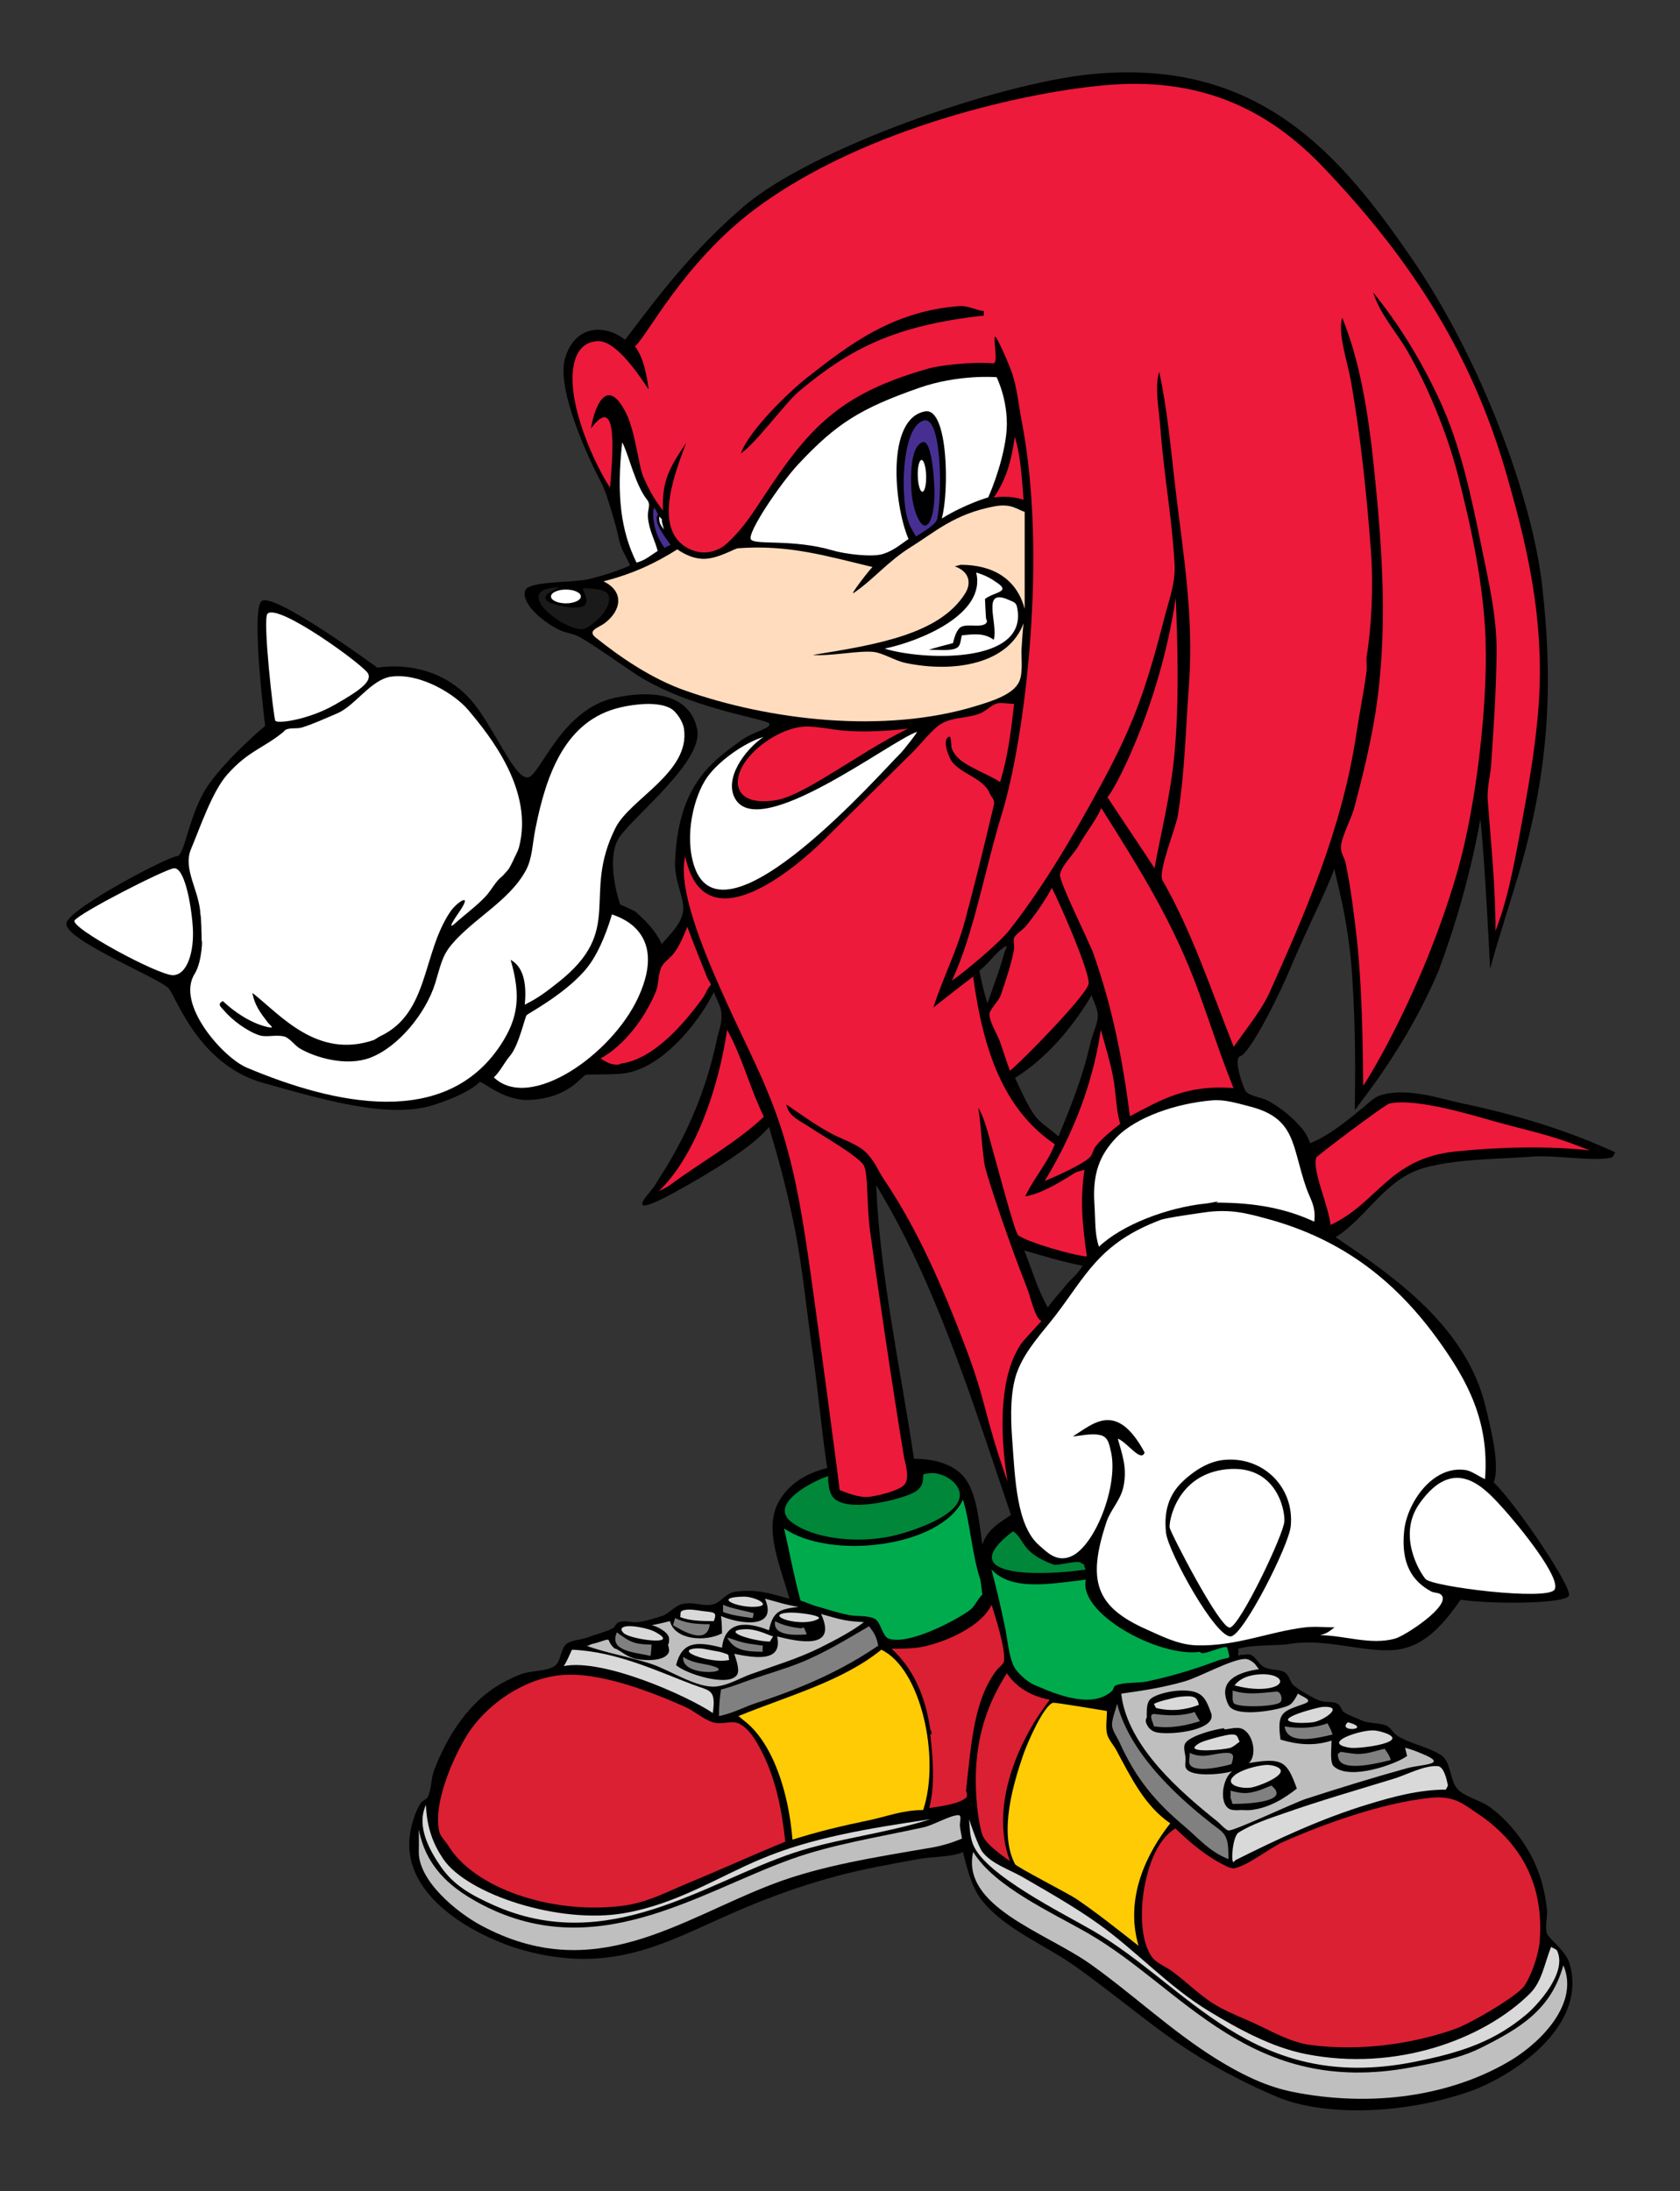 <?xml version="1.0" encoding="utf-8"?>
<!-- Generator: Adobe Illustrator 15.0.0, SVG Export Plug-In . SVG Version: 6.00 Build 0)  -->
<!DOCTYPE svg PUBLIC "-//W3C//DTD SVG 1.1 Tiny//EN" "http://www.w3.org/Graphics/SVG/1.1/DTD/svg11-tiny.dtd">
<svg version="1.1" baseProfile="tiny" id="ƒŒƒCƒ_x201E__x7C__1"
	 xmlns="http://www.w3.org/2000/svg" xmlns:xlink="http://www.w3.org/1999/xlink" x="0px" y="0px" width="171px" height="223px"
	 viewBox="0 0 171 223" xml:space="preserve">
<rect x="0" y="0" width="171" height="223" fill="#333333" stroke="none"/>
<g>
	<path d="M148.835,112.298c-2.053-0.429-5.563-1.682-8.314-0.832c-0.663,0.202-1.273,0.841-1.767,1.247
		c-1.611,1.306-3.394,2.826-5.404,3.638c-0.357-1.01-0.721-1.406-1.351-2.079c-0.806-0.857-1.949-1.728-3.014-2.286
		c-0.572-0.302-1.832-0.429-2.183-0.936c-0.325-0.471-1.307-3.419-0.542-3.572c0.766-0.153,3.368-4.899,5.052-8.879
		c1.883-4.451,3.606-7.731,4.516-10.18c0.085,0.772,1.367,4.911,1.761,10.333c0.565,7.794,0.238,14.194,0.332,14.211
		c0.785-1.15,5.205-6.43,8.471-14.084c3.126-8.289,4.239-15.291,4.287-15.512c0.464,4.169,0.995,15.231,0.995,15.231
		c0.627-2.41,2.346-7.73,2.985-9.925c2.909-9.976,3.514-18.611,2.296-29.188c-1.023-8.873-6.206-22.96-13.318-33.271
		c-7.163-10.382-15.411-20.31-32.454-18.676c-9.59,0.918-28.665,7.599-35.516,13.502c-4.976,4.286-8.292,8.567-12.043,13.543
		c-2.15-1.686-5.178-1.448-6.123,1.939c-0.88,3.14,2.468,10.267,3.572,12.349c0.508,0.961,0.842,2.069,0.714,1.735
		c0.279,0.747,0.973,3.134,1.123,3.878c0.305,1.552,0.612,1.684,1.225,3.062c-1.023,0.487-3.61,1.347-4.851,1.506
		c-1.809,0.227-5.304,0.178-5.763,0.943c-0.582,0.969,0.99,2.865,3.292,4.057c0.695,0.36,1.433,0.401,2.056,0.716
		c1.393,0.705,5.205,3.502,6.593,4.311c5.613,3.266,12.757,4.082,12.859,4.592s-1.615,0.741-2.959,1.735
		c-2.848,2.098-6.328,4.389-6.65,12.261c-0.075,1.818,0.724,3.238,0.831,4.573c0.127,1.611-1.461,2.923-2.182,3.845
		c-0.676-1.429-1.607-2.338-2.702-3.326l-1.543-0.718c0,0-1.633-4.695,0-6.94c1.633-2.246,8.436-7.643,7.858-10.818
		c-0.408-2.245-2.415-4.503-8.334-3.278c-5.499,1.138-7.654,7.909-8.879,8.113s-2.896-3.803-5.052-6.889
		c-3.895-5.575-10.291-4.273-10.291-4.273s-10.818-7.96-11.838-6.736s0.408,12.655,0.408,12.655s-3.674,3.062-5.715,5.919
		c-2.041,2.857-2.449,7.348-3.266,7.348S7.392,92.247,6.78,93.88c-0.613,1.633,9.593,5.715,10.41,6.736
		c0.816,1.02,3.062,7.756,9.593,9.593s12.894,3.661,17.35,2.245c3.742-1.189,4.695-2.347,4.695-2.347
		c0.365-0.031,2.472,1.968,5.103,1.837c4.083-0.204,5.284-2.518,5.715-2.552c0.974-0.081,2.055-0.017,3.455-0.107
		c4.167-0.276,8.021-5.242,9.561-8.314c0.221,0.598,0.624,1.315,0.728,1.871c0.208,1.127-0.253,2.121-0.416,2.91
		c-1.065,5.083-2.877,9.256-5.196,13.095c-0.334,0.549-0.691,1.059-1.039,1.663c-0.332,0.568-0.926,1.114-1.247,1.663
		c-0.922,1.559,3.407-0.961,3.741-1.143c2.504-1.377,7.385-4.254,9.041-6.339c1.117,3.797,1.872,6.568,2.677,10.625
		c0.702,3.55,1.218,8.56,1.76,12.324c0.627,4.374,0.85,7.472,1.486,11.762c-2.091,0.546-3.611,1.449-4.677,3.014
		c-1.938,2.838-0.257,6.461,0.832,10.289c-1.832-0.468-3.111-0.994-5.404-0.728c-1.215,0.14-1.552,1.234-2.598,1.351
		c-1.033,0.11-1.676-0.302-2.806-0.104c-0.89,0.153-1.399,1.01-2.182,1.247c-0.802,0.241-1.66,0.539-2.494,0.624
		c-0.679,0.065-1.156-0.237-1.871,0c-0.312,0.101-0.39,0.503-0.624,0.624c-0.838,0.413-1.851,0.65-2.598,0.936
		c-0.649,0.243-1.526,0.24-2.078,0.624c-0.653,0.448-0.575,1.851-1.248,2.286c-0.841,0.539-2.059,0.429-3.118,0.728
		c-0.685,0.188-1.627,0.672-2.286,1.039c-3.208,1.777-5.498,5.235-6.859,8.833c-0.328,0.864-0.234,1.767-0.624,2.702
		c-0.097,0.224-0.588,0.413-0.728,0.624c-0.48,0.705-0.85,1.827-1.039,2.806c-1.337,6.915,7.312,11.048,11.522,12.196
		c8.659,2.361,13.983-0.546,20.284-3.368c3.68-1.653,7.484-3.112,11.635-4.21c2.699-0.718,5.38-1.189,8.209-1.708
		c1.542-0.286,3.352-0.163,4.573-0.728c0.477,1.922,0.912,3.664,1.974,4.988c2.303,2.871,6.427,4.495,9.457,6.651
		c3.04,2.16,5.895,4.511,8.938,6.755c2.822,2.082,6.728,4.478,11.639,6.547c4.25,1.79,12.081,1.988,19.434-0.52
		c4.195-1.431,12.25-6.534,10.288-13.094c-0.386-1.286-2.108-2.5-2.286-3.014c-0.247-0.705,0.084-1.75,0-2.494
		c-0.094-0.818-0.286-1.854-0.52-2.702c-0.877-3.153-2.962-5.966-5.3-7.69c-0.916-0.675-2.41-0.968-3.222-1.767
		c-0.909-0.89-0.649-2.838-1.767-3.533c-1.413-0.88-3.075-1.098-4.469-1.975c-0.422-0.267-0.597-0.844-1.143-1.039
		c-0.809-0.289-1.79-0.179-2.494-0.52c-0.383-0.188-1.364-0.53-1.767-0.832c-0.279-0.211-0.286-0.653-0.624-0.832
		c-0.555-0.299-1.056-0.097-1.767-0.312c-0.582-0.179-2.195-1.111-2.702-1.559c-0.393-0.348-0.464-1.082-0.935-1.351
		c-0.594-0.341-1.468-0.179-2.079-0.52c-0.88-0.494-0.883-1.54-2.078-1.247c-0.065,0.013-0.25-0.016-0.312,0
		c0,0-0.152,0.084-0.208,0.104c-0.266-1.013,0.17,0.341-0.06-0.714c1.406-0.464,3.904-0.28,5.307-0.51
		c3.604-0.594,7.614,0.931,10.716,0.612c3.179-0.328,5.149-3.005,6.633-5.103c3.115,0.461,10.644,0.437,11.022-0.408
		s-5.472-9.457-7.654-11.532c0.695-1.799-0.391-5.849-0.816-7.654c-1.933-8.151-9.222-13.22-15.275-17.299
		c3.179-2,5.066-5.973,9.041-7.067c3.329-0.919,7.551-0.877,11.12-1.143c2.082-0.159,6.307,0.529,7.898,0.104
		c0.257-0.072,0.263-0.413,0.416-0.52C159.741,115.114,154.454,113.471,148.835,112.298z M102.382,96.294
		c0.244-0.133-0.104,0.52-0.104,0.52c-0.517,1.913-1.172,3.537-1.767,5.3c-0.325-0.978-0.591-2.146-0.832-3.325
		C100.628,98.116,101.421,96.804,102.382,96.294z M99.992,157.193c-0.341-2.293-0.536-4.784-1.559-6.443
		c-0.945-1.533-2.946-2.286-5.404-2.286c-1.319-8.886-3.504-18.901-3.845-27.852c5.992,9.837,9.71,21.713,13.718,33.567
		C101.713,154.988,100.473,155.683,99.992,157.193z M108.258,131.092c-0.494,0.643-1.169,1.285-1.607,1.99
		c-1.166-2.15-1.417-3.38-2.398-5.819c2.168,0.614,3.546,1.073,5.944,1.558C109.496,129.948,109.047,130.06,108.258,131.092z
		 M111.735,103.569c-0.062,0.721-0.571,1.796-0.727,2.494c-0.828,3.676-1.979,6.43-3.269,9.606
		c-0.845-0.806-1.908-1.347-2.551-2.332c-0.753-1.149-1.27-2.361-1.871-3.637c3.179-1.975,5.891-5.167,7.794-8.417
		C111.293,101.955,111.807,102.686,111.735,103.569z"/>
	<path fill="#BFBFBF" d="M99.057,188.474c-1.268,5.574,7.375,8.178,11.951,11.432c4.267,3.033,8.222,6.773,12.678,9.561
		c4.107,2.569,6.573,3.192,8.418,3.533c8.512,1.562,16.251-0.038,21.714-3.337c3.065-1.854,6.965-5.817,5.306-9.653
		c-1.253,4.573-4.521,6.473-8.417,8.417c-2.056,1.023-4.329,1.461-7.067,1.975c-16.403,3.06-23.146-8.005-32.839-13.614
		C107.072,194.632,101.226,192.037,99.057,188.474z"/>
	<path fill="#D9D9D9" d="M98.641,185.149c0.078,1.016,0.084,1.779,0.416,2.598c1.234,3.066,9.058,6.934,12.159,8.73
		c9.697,5.608,16.231,16.55,32.528,13.406c5.112-0.987,8.427-2.179,11.639-4.884c0.991-0.834,4.176-4.186,3.118-6.443
		c-0.101-0.214-0.432-0.266-0.624-0.416c-0.714,1.832-0.929,3.543-2.182,4.78c-4.667,4.599-13.549,7.95-22.759,6.131
		c-3.624-0.717-7.027-2.643-9.873-4.365c-4.137-2.5-7.437-6.173-11.328-8.937c-2.384-1.695-5.06-3.215-7.586-4.677
		c-1.384-0.802-3.222-1.377-4.157-2.598C99.612,187.98,98.816,185.733,98.641,185.149z"/>
	<path fill="#BFBFBF" d="M97.498,184.733c-0.938,0.071-2.452,1.01-3.533,1.247c-4.715,1.026-9.278,1.741-13.406,3.222
		c-9.548,3.42-20.142,10.938-32.008,4.365c-2.877-1.595-5.206-3.676-5.923-7.378c0,0.854,0.023,1.49,0,2.182
		c-0.102,3,3.831,6.239,6.339,7.586c11.546,6.205,20.184-0.61,29.826-4.261c4.806-1.822,10.412-2.705,15.9-3.637
		c1.27-0.218,2.215-0.526,3.222-0.936c-0.036-0.305-0.188-0.971-0.208-1.247C97.664,185.35,97.959,184.694,97.498,184.733z"/>
	<path fill="#D9D9D9" d="M43.354,183.694c-1.03,2.215,0.438,4.735,1.559,6.339c1.309,1.874,3.088,2.851,5.3,3.845
		c11.639,5.219,21.541-2.296,30.553-5.3c4.423-1.478,9.272-1.949,13.926-3.429c-6.359,0.941-12.104,1.883-17.251,4.053
		c-4.485,1.887-8.548,4.573-13.926,5.508c-6.599,1.143-15.949-1.91-18.394-5.508C44.121,187.73,43.448,186.061,43.354,183.694z"/>
	<path fill="#DA2032" d="M145.614,182.966c-4.907,0.503-10.828,2.644-14.965,4.469c-1.422,0.624-3.537,2.387-4.988,2.702
		c-0.188,0.039-0.624-0.104-0.624-0.104c-2.186-1.03-3.774-2.397-5.404-3.949c-1.744,1.082-2.663,3.458-3.118,5.82
		c-0.474,2.432-0.461,5.803,0.831,7.378c0.448,0.546,1.39,0.919,1.975,1.351c1.562,1.149,3.03,2.686,4.78,3.637
		c1.345,0.731,2.637,1.195,4.053,1.871c1.487,0.708,3.287,1.715,5.196,1.975c5.495,0.744,11.022-0.273,14.861-1.663
		c1.478-0.539,6.222-3.274,6.962-4.365c0.663-0.981,1.438-3.079,1.552-4.596c0.487-6.527-2.679-10.539-6.54-13.071
		C148.929,183.596,147.991,182.72,145.614,182.966z"/>
	<path fill="#D9D9D9" d="M146.341,179.745c-1.315-0.114-3.245,0.899-4.365,1.247c-3.962,1.214-7.606,2.264-11.224,3.533
		c-1.565,0.546-3.329,1.121-4.677,1.975c-0.614,0.383-0.805,3.021-0.52,3.014l0.208-0.208c4.235-2.121,8.723-4.235,13.614-5.716
		c2.329-0.708,5.037-1.455,7.794-1.455l0.208-0.416C147.267,181.147,146.984,179.796,146.341,179.745z"/>
	<path fill="#D9D9D9" d="M137.196,175.276c-1.068,0.958,1.897,0.809,0.624,0.208C137.628,175.393,137.456,175.37,137.196,175.276z"
		/>
	<path fill="#808080" d="M113.709,173.405c-0.162,0.646-0.545,1.565-0.52,2.183c0.02,0.526,0.539,1.247,0.728,1.663
		c1.702,3.796,3.702,6.141,6.651,8.625c1.406,1.186,2.569,2.604,4.469,3.326c0-1.582-0.055-2.354-0.936-3.014
		C120.257,183.307,115.041,178.644,113.709,173.405z"/>
	<path fill="#FFCB05" d="M107.163,173.301c-0.961,0.334-2.598,4.083-3.014,5.3c-0.948,2.764-2.537,7.866-0.832,11.12
		c0.149,0.286,5.476,3.017,6.235,3.534c2.182,1.484,4.287,3.173,6.339,4.78c-1.478-5.018,0.968-9.6,3.222-12.471
		c-2.598-1.776-3.962-4.612-5.508-7.482c-0.25-0.465-0.825-1.095-0.935-1.663c-0.143-0.711,0-1.562,0-2.286
		C111.911,174.019,107.357,173.23,107.163,173.301z"/>
	<path fill="#DA2032" d="M56.968,170.496c-3.819,0.416-7.239,2.978-9.042,5.508c-1.357,1.9-3.926,7.232-3.222,10.392
		c0.107,0.491,0.688,1.049,0.936,1.455c2.565,4.206,10.201,6.979,17.563,6.132c2.669-0.309,4.861-1.53,6.962-2.391
		c3.391-1.393,6.395-2.786,9.769-4.157c-0.429-3.826-1.095-6.658-2.494-9.353c-0.497-0.955-1.169-2.075-2.079-2.598
		c-0.893-0.517-1.734,0.124-2.806-0.208c-0.981-0.305-1.907-1.159-2.806-1.559C66.191,172.139,60.865,170.067,56.968,170.496z"/>
	<path fill="#DA2032" d="M102.486,170.288c-2.292,3.579-3.493,7.523-3.09,12.892c0.071,0.984,0.304,2.783,0.612,3.598
		c0.348,0.926,2.007,2.077,2.79,2.633c-2.179-5.878,1.163-12.734,4.053-16.42C104.876,172.603,103.415,171.694,102.486,170.288z"/>
	<path fill="#FFCB05" d="M89.704,167.897c-3.959,3.215-9.424,4.667-14.549,6.755c0.146,0.084,0.364,0.299,0.52,0.416
		c2.997,2.25,4.611,7.385,4.988,12.159c2.475-0.789,4.981-1.396,7.794-1.975c1.734-0.36,3.4-1.039,5.508-1.039
		C95.744,178.875,93.73,169.797,89.704,167.897z"/>
	<path fill="#D9D9D9" d="M58.215,167.897c-0.26,0.555-0.497,1.163-0.832,1.663c4.05-0.789,12.604,3.043,15.173,4.781
		c0.331-2.449-0.26-2.222-2.079-2.91C66.867,170.061,62.736,168.079,58.215,167.897z"/>
	<path fill="#808080" d="M88.457,165.507c-2.205,1.286-4.583,2.754-7.067,3.741c-1.649,0.653-3.212,1.088-4.884,1.663
		c-1.003,0.341-1.922,0.74-3.118,1.039c-0.133,0.88-0.208,1.673-0.208,2.702c1.52-0.318,2.546-0.932,3.845-1.351
		c4.709-1.529,8.727-3.332,12.367-5.819C89.178,166.446,88.95,166.16,88.457,165.507z"/>
	<path fill="#DA2032" d="M100.927,163.325c-0.987,2.121-4.449,3.722-6.963,4.261c-0.948,0.201-2.042,0.208-3.222,0.208
		c2.13,1.922,3.423,4.677,3.949,8.21c0-0.029,0.295,0.52,0,0.52c0.279,2.52,0.49,5.196-0.104,7.482
		c1.159-0.175,2.955-0.386,3.741-1.039c0.23-0.195,0-0.728,0-0.728c0.542-4.881,0.806-9.229,3.118-12.263
		c0.166-0.221,0.666-0.587,0.728-0.831C102.44,168.014,101.236,164.267,100.927,163.325z"/>
	<path fill="#BFBFBF" d="M77.856,162.701c1.383,3.163-2.592,2.585-4.469,1.767c0.101,0.686,0.078,1.14,0.104,1.767
		c-1.711,0.887-4.813,0.676-5.3-1.247c-0.718,0.175-1.088,0.27-1.871,0.416c0.429,0.059,1.614,0.617,1.767,1.247
		c0.039,0.162,0.013,0.728-0.104,0.728c0,0,0.175,0.478,0.104,0.728c-0.276,0.922-2.212,0.958-3.326,0.727
		c-0.906-0.188-1.416-0.708-2.078-1.039c-0.036,0-0.068,0-0.104,0c-1.068-0.948-0.029-1.186-1.767-0.624
		c-0.309,0.098-0.533,0.124-0.728,0.208c-0.042,0.016-0.208,0.104-0.208,0.104H59.67c2.095,0.776,4.459,1.14,6.651,1.871
		c1.857,0.617,4.611,2.475,6.547,2.286c1.286-0.126,2.475-0.867,3.533-1.247c2.462-0.893,4.849-1.595,7.067-2.702
		c1.536-0.77,3.157-1.607,4.469-2.598c-0.809-0.065-1.218-0.068-1.975-0.208c-0.747-0.14-1.621-0.422-2.39-0.624
		c1.741,3.754-2.442,2.79-4.469,2.286c0.578,2.627-2.176,2.211-4.365,1.767c0.169,0.517,0.565,1.591,0.312,2.079
		c-0.741,1.399-5.307-0.049-6.235-0.936c0.601-2.302,1.929-2.494,4.676-1.767c0.309-2.777,2.563-2.669,4.78-1.767
		c0.413-2,1.146-2.146,3.014-2.39C79.945,163.331,79.097,163.022,77.856,162.701z"/>
	<path fill="#00AB4E" d="M100.91,159.719c0.598,2.257,0.904,3.597,1.395,5.933c0.244,1.169,0.387,2.999,0.936,4.019
		c0.325,0.61,1.397,1.567,2.109,1.837c0.922,0.347,5.587,2.755,7.868,0.553c0.109-0.106,0.149-0.461,0.312-0.52
		c1.042-0.387,2.192-0.202,3.221-0.416c2.481-0.52,4.865-1.247,7.067-2.078c1.487-0.565,1.449,0.094,1.102-1.341
		c-0.107-0.429-2.645,0.947-2.755,0.408c-4.293,0.581-12.451-3.955-11.635-7.348C106.957,161.173,102.987,161.976,100.91,159.719z"
		/>
	<path fill="#008739" d="M103.109,155.842c-6.414,4.849,3.175,4.526,7.394,3.902c-0.409-0.867,0.237-0.224-0.51-0.714
		c-0.37-0.244-2.384,0.339-2.755,0.204C103.87,158.01,104.324,156.635,103.109,155.842z"/>
	<path fill="#00AB4E" d="M98.018,152.621c-2.277,4.829-13.433,6.201-18.216,2.927c0.182,0.607,1.071,5.205,1.684,7.348
		c0.244,0.059,1.266,0.478,1.464,0.533c1.182,0.331,2.319,0.714,3.429,0.935c0.871,0.172,2.014,0.01,2.702,0.416
		c0.572,0.334,0.737,1.747,1.351,1.975c2.085,0.77,7.177-2.033,8.313-2.91c0.523-0.406,0.753-1.117,1.247-1.559
		c0,0-0.174-1.407-0.213-1.533C98.912,158.096,98.774,155.118,98.018,152.621z"/>
	<path fill="#008739" d="M94.796,149.918c0,0-0.627,0.065-0.728,0.104c-0.331,0.114,0.353,1.239-1.247,1.975
		c-1.451,0.668-7.2,2.166-8.21,0.104c-0.253-0.52-0.341-1.4-0.312-1.871c-1.351,0.409-6.19,2.793-3.741,4.677
		c2.14,1.649,6.498,2.202,10.08,1.455c2.153-0.451,8.973-2.614,6.547-5.404C96.748,150.455,95.711,149.883,94.796,149.918z"/>
	<path fill="#ED1A3B" d="M141.457,112.298c-0.487,0.094-7.434,5.352-7.482,5.508c-0.306,0.922,0.477,3.075,0.727,3.949
		c0.241,0.851,0.607,1.851,0.728,2.91c4.855-2.254,5.878-6.775,12.783-7.483c4.618-0.477,9.577-0.555,13.614-0.104
		c-0.867-0.338-1.923-0.747-2.806-1.04c-2.199-0.737-4.498-1.237-6.755-1.871C150.063,113.552,144.263,111.743,141.457,112.298z"/>
	<path fill="#FFFFFF" d="M123.375,111.987c-3.664,0.302-7.764,1.712-9.758,3.797c-1.695,1.767-2.428,3.683-2.22,6.736
		c0.117,1.783,0.011,3.025,0.459,4.363c2.332-2.221,6.923-3.99,10.896-4.399c0.604-0.065,1.653-0.344,1.02-0.091
		c4.027,0,7.144,0.611,10.001,1.939c0.179-1.614-0.383-2.192-0.837-3.511c-1.468-4.235-1.007-7.002-5.715-8.21
		C125.83,112.253,124.631,111.879,123.375,111.987z"/>
	<path fill="#ED1A3B" d="M112.047,104.816c-0.883,5.937-3.088,11.064-5.716,15.381c1.075-0.438,3.783-1.644,4.573-2.39
		c0.309-0.296,0.354-0.809,0.624-1.144c0.669-0.838,1.64-1.62,2.494-2.286c-0.383-1.299-0.403-2.598-0.624-4.157
		C113.151,108.515,112.485,106.381,112.047,104.816z"/>
	<path fill="#ED1A3B" d="M74.011,104.816c-0.916,6.161-3.342,12.971-6.962,16.42c0.428-0.224,0.772-0.351,1.143-0.624
		c3.085-2.303,6.777-4.319,9.561-6.963C76.356,110.824,75.525,107.508,74.011,104.816z"/>
	<path fill="#ED1A3B" d="M69.958,94.32c-0.406,0.99-0.815,2.026-1.455,2.806c-0.37,0.445-1.039,0.857-1.247,1.455
		c-0.309,0.867-0.188,1.588-0.52,2.39c-1.098,2.631-3.179,5.417-5.612,6.755c0.458,0.257,0.968,0.669,1.767,0.624
		c0.098-0.006,0.37-0.104,0.312-0.104c3.472-0.471,6.583-4.307,8.313-6.651c0.312-0.425,0.461-0.99,0.832-1.351
		c0.075-0.078-0.299-0.588-0.312-0.624C71.329,97.843,70.614,96.09,69.958,94.32z"/>
	<path fill="#FFFFFF" d="M62.289,93.058c-0.311,1.055-1.133,3.618-2.44,5.313c-2.009,2.606-6.045,4.744-6.242,4.937
		c-0.172,0.166-0.788,3.078-1.684,4.133c-0.601,0.705-0.986,1.572-1.656,2.211c3.68,3.502,11.99-2.307,14.685-8.118
		C68.218,94.492,62.458,93.191,62.289,93.058z"/>
	<path fill="#ED1A3B" d="M107.059,90.371c-0.724,1.351-1.728,2.79-2.702,3.949c-0.24,0.282-1.039,0.812-1.143,1.143
		c-0.104,0.315,0.055,0.809,0,1.143c-0.253,1.448-0.851,3.215-1.351,4.677c-0.198,0.571-1.081,1.406-1.143,1.871
		c-0.094,0.698,0.802,2.144,1.04,2.806c0.367,1.033,0.659,1.991,1.039,3.014c1.188-0.935,7.794-7.687,8.002-8.833
		C111.001,99.006,107.646,91.419,107.059,90.371z"/>
	<path fill="#ED1A3B" d="M112.102,82.245c-0.685,1.475-1.568,2.465-2.341,3.865c-0.413,0.737-1.78,2.069-1.871,2.91
		c-0.084,0.757,2.978,6.817,3.429,8.106c1.734,4.966,2.85,9.894,3.691,16.477c3.114-1.621,5.678-3.246,10.546-2.862
		c-1.318-3.274-2.335-6.463-3.533-9.769C119.412,93.768,115.859,88.228,112.102,82.245z"/>
	<path fill="#FFFFFF" d="M93.324,74.489c-2.608,0.848-15.921,11.125-18.472,6.838c-1.233-2.071,1.003-5.064,2.857-6.327
		c-1.984,0.604-4.572,2.471-5.715,4.082c-1.348,1.89-2.373,5.946-1.327,9.083c2.958,8.879,19.235-9.82,20.907-11.408
		C91.944,76.403,93.473,74.44,93.324,74.489z"/>
	<path fill="#ED1A3B" d="M81.806,73.951c-2.24,0.159-5.033,1.996-6.155,3.894c-1.236,2.091-0.521,4.227,3.385,3.584
		c1.696-0.279,4.502-2.065,5.817-2.857c2.812-1.702,4.617-2.948,7.553-4.413c-1.965,0.217-4.069,0.383-6.443,0.208
		C84.683,74.269,82.963,73.869,81.806,73.951z"/>
	<path fill="#ED1A3B" d="M101.655,71.561c-0.702,0.091-1.257,0.789-1.871,1.039c-1.267,0.51-2.783,0.367-3.949,1.04
		c-0.887,0.506-2.13,2.108-2.919,2.891c-3.053,3.007-6.034,5.97-9.083,8.981c-3.007,2.961-12.198,10.731-14.082,1.638
		c-0.92,3.567,2.593,11.27,4.08,14.589c2.14,4.774,4.334,8.686,5.896,13.782c1.4,4.573,2.088,9.21,2.806,14.238
		c0.743,5.235,2.721,20.002,2.932,21.886c0.552,0.225,2.066,0.842,3.062,0.689c1.294-0.199,2.876-0.648,3.444-1.148
		c0.741-0.656,0.135-2.331,0.019-3.033c-1.243-7.53-2.927-19.088-3.429-22.863c-0.371-2.79-0.182-5.794-0.624-6.651
		c-0.484-0.938-4.358-3.134-5.404-3.845c-1.062-0.724-2.264-1.13-2.495-2.39c1.51,1.023,3.082,2.176,4.677,3.014
		c1.172,0.614,2.667,1.046,3.533,1.975c0.864,0.926,1.095,1.702,1.767,2.702c3.433,5.102,5.953,10.921,8.313,17.147
		c2.098,5.54,1.807,6.663,4.214,13.523c0.118,0.336-1.939-9.491,1.531-14.186c0.097-0.131,1.939-2.143,1.939-2.143
		c-0.645-0.175-1.093-2.409-1.528-3.496c-1.684-4.209-4.136-11.467-4.285-12.509c-0.315-2.179-0.312-3.614-0.624-5.716
		c0.386,0.715,0.64,1.367,0.936,2.391c0.77,2.689,2.754,10.305,3.118,10.6c0.883,0.718,5.748,2.098,7.001,2.173
		c-0.459-3.138-0.705-5.752-0.247-8.824c-0.568,0.166-0.731,0.152-1.144,0.416c-1.393,0.874-3.276,2.03-4.884,2.286
		c0.89-1.893,2.189-3.257,3.014-5.3c-5.229-3.536-7.304-9.57-8.314-17.043c1.232-0.963-0.126,0.033-4.053,3.118
		c0.955-2.965,2.4-5.768,3.222-8.833c1.025-3.833,1.975-7.678,2.957-11.859c0.104-0.458-0.307-0.729-0.463-1.131
		c-0.575-1.472-2.929-1.965-3.845-3.222c-0.195-0.266-1.059-2.101-0.312-2.494c0.318-0.172,0.211,0.821,0.312,1.143
		c0.357,1.156,1.695,1.77,2.702,2.286c0.624,0.318,1.676,0.789,2.218,1.172c0.816-2.653,1.13-5.301,1.429-7.96
		C102.944,71.631,101.927,71.521,101.655,71.561z"/>
	<path fill="#BFBFBF" d="M144.782,178.498c-0.656-0.27-0.994-0.422-1.767-0.624c0.094,0.318,0.12,0.539,0.208,0.832
		c-1.017,0.802-5.897,2.572-7.482,1.039c-0.403-0.39-0.208-1.851-0.208-2.598c-1.776,0.572-3.458,0.422-5.196-0.104
		c-0.386-2.841,0.231-2.861,2.391-3.637c0.987-0.357,0.058-0.617-0.624-1.039c-0.176,0.38-0.497,0.925-0.832,1.143
		c-0.708,0.452-5.547,1.436-6.235,0c-1.247-2.595,1.244-3.361,3.118-3.637c-0.185-0.149-0.341-0.478-0.52-0.624
		c-0.218-0.179-0.565-0.432-0.936-0.416c-1.403,0.052-4.576,1.838-6.131,2.287c-2.104,0.601-4.092,0.925-6.443,1.247
		c0.604,5.437,6.277,10.191,9.769,12.99c0.253,0.202,0.851,0.88,1.143,0.936c0.507,0.094,6.726-2.845,7.898-3.222
		c3.31-1.075,6.911-2.186,10.289-3.118C144.74,179.534,147.523,179.618,144.782,178.498z M117.763,176.315
		c-0.61-0.117-1.02-0.572-1.144-1.144c-0.013-0.059,0.065-0.448,0.104-0.312c0-0.841-0.039-1.601,0.416-1.975
		c0.581-0.481,2.072-0.806,3.014-0.832c2.208-0.065,2.54,0.721,3.118,2.287C123.904,176.056,119.341,176.614,117.763,176.315z
		 M127.323,184.213c-0.334,0.036-0.705,0-1.039,0c0,0-0.799,0.084-1.143-0.104c-1.143-0.633-0.649-3.287,0.312-3.845
		c-1.163,0.341-4.465,0.653-4.78-0.416c-0.078-0.26,0.023-0.666,0-0.936c-0.055-0.61-0.334-1.237,0.104-1.663
		c0.659-0.646,2.708-1.221,3.741-1.351c0.256-0.036-0.055,0.12,0.208,0.104c0.322-0.023,1.069-0.24,1.559-0.104
		c1.234,0.338,1.744,2.695,0.832,3.534c3.433-0.578,3.871-0.198,4.884,2.598C130.775,182.989,129.243,183.989,127.323,184.213z"/>
	<path fill="#808080" d="M140.937,177.978c-0.854,0.172-1.767,0.578-2.91,0.52c-0.364-0.02-1.559-0.208-1.559-0.208
		c-0.211,0.186-0.416,0.101-0.208,0.728c0.452,1.364,4.231,0.367,5.3,0.104C141.392,178.553,141.184,178.358,140.937,177.978z"/>
	<path fill="#808080" d="M135.118,175.38c-1.163,0.464-2.855,0.604-4.365,0.312c0.23,1.955,3.345,1.215,4.884,0.832
		C135.472,175.978,135.287,175.734,135.118,175.38z"/>
	<path fill="#808080" d="M125.453,172.054c0.056,0.371-0.075,0.896,0.104,1.247c0.256,0.507,3.904,0.425,4.677,0
		c0.416-0.234,0.149-1.185-0.312-1.143C128.33,172.298,127.021,172.532,125.453,172.054z"/>
	<path fill="#808080" d="M69.542,168.625c-0.289,2.325,6.593,1.536,2.079,0.728C70.744,169.193,70.137,169.024,69.542,168.625z"/>
	<path fill="#808080" d="M74.011,166.65c0.663,1.241,1.741,1.455,3.637,1.455c-0.062-0.056,0-0.526,0-0.624
		c-0.529-0.072-1.039-0.14-1.455-0.208C75.258,167.115,74.855,166.907,74.011,166.65z"/>
	<path fill="#808080" d="M62.788,166.131c-0.838,1.91,1.767,2.023,3.43,2.39c0.065-0.38,0.081-0.848,0.104-1.143
		c-0.741-0.033-1.169-0.026-1.767-0.208C63.902,166.972,63.297,166.491,62.788,166.131z"/>
	<path fill="#808080" d="M78.896,164.988c-0.253,1.425,1.712,1.468,3.222,1.351c-0.032-0.14-0.312-0.718-0.312-0.728
		c0.084,0.006-0.228,0.11-0.312,0.104C80.539,165.614,79.548,165.368,78.896,164.988z"/>
	<path fill="#808080" d="M68.711,164.676c-0.098,0.331-0.107,0.432-0.208,0.728c0.909,0.529,3.488,2.117,3.741-0.104
		C70.679,165.299,69.702,165.163,68.711,164.676z"/>
	<path fill="#808080" d="M73.596,163.325c0.003,0.003,0,0.728,0,0.728c0.877,0.341,1.89,0.471,3.014,0.624c0,0,0.214-0.714,0-0.52
		C76.174,164.003,74.434,163.711,73.596,163.325z"/>
	<path fill="#808080" d="M129.402,181.719c-0.679,0.27-1.267,0.572-2.182,0.728c-0.737,0.12-1.371-0.055-1.975-0.208
		c0.032,0.315,0,0.728,0,0.728c0.123,0.227,0.11,0.38,0.208,0.624C127.343,183.59,131.389,183.311,129.402,181.719z"/>
	<path fill="#808080" d="M121.088,178.394c0.033,0.468-0.123,0.874,0,1.143c0.432,0.952,3.423,0.253,4.261,0
		c0.094-0.435,0.478-1.133-0.416-1.143C123.55,178.377,122.553,179.072,121.088,178.394z"/>
	<path fill="#808080" d="M121.608,174.237c-1.306,0.412-2.569,0.393-4.053,0.208c-0.708-0.091-0.24,0.715-0.104,1.247
		c1.799,0.267,3.381-0.123,4.677-0.52C121.984,174.912,121.689,174.474,121.608,174.237z"/>
	<path fill="#D9D9D9" d="M139.794,176.107c-1.361-0.049-5.427,1.296-2.39,1.767c0.867,0.133,5.673-0.471,3.949-1.351
		C140.96,176.322,140.223,176.12,139.794,176.107z"/>
	<path fill="#D9D9D9" d="M134.598,173.717c-0.36,0.02-4.979,1.188-3.014,1.559c0.575,0.107,1.494,0.081,2.079,0
		C134.699,175.126,136.981,173.578,134.598,173.717z"/>
	<path fill="#D9D9D9" d="M128.466,170.392c-1.218,0.02-2.27,0.399-2.806,1.143c0.893,0.221,2.046,0.445,3.222,0.312
		C131.084,171.59,130.542,170.356,128.466,170.392z"/>
	<path fill="#D9D9D9" d="M70.582,167.793c-1.802,0.292,1.994,1.559,3.637,1.143c-0.14-0.565,0.126-0.49-0.624-0.728
		c-0.283-0.091-0.517-0.146-0.936-0.208C72.095,167.914,71.352,167.667,70.582,167.793z"/>
	<path fill="#D9D9D9" d="M75.674,165.819c-2.387,0.175,1.081,1.247,2.702,1.247c0.033-0.104,0.208-0.357,0.312-0.52
		C77.831,166.257,76.889,165.728,75.674,165.819z"/>
	<path fill="#D9D9D9" d="M63.827,165.507c-0.601,0.055-0.757,0.341-0.312,0.727c0.718,0.617,5.58,1.276,3.43,0
		c-0.318-0.188-0.497-0.286-0.936-0.416C65.506,165.667,64.463,165.445,63.827,165.507z"/>
	<path fill="#D9D9D9" d="M79.935,164.156c-2.075,0.289,1.646,1.507,3.325,0.624c0.481-0.257-0.857-0.48-1.143-0.52
		C81.582,164.186,80.636,164.056,79.935,164.156z"/>
	<path fill="#D9D9D9" d="M69.75,163.844c-0.646,0.114-0.422,0.315-0.52,0.728c0.896,0.364,2.042,0.416,3.429,0.416
		c0.371-1.004,0.017-0.867-1.247-1.04C71.056,163.899,70.27,163.75,69.75,163.844z"/>
	<path fill="#D9D9D9" d="M75.674,162.493c-3.15,0.072-0.698,1.079,1.039,1.04C78.87,163.48,76.817,162.464,75.674,162.493z"/>
	<path fill="#D9D9D9" d="M128.674,179.641c-0.978,0.11-2.374,0.503-3.014,1.04c-1.13,0.935,0.565,1.393,1.663,1.247
		c0.76-0.104,4.108-1.393,2.702-2.078C129.72,179.699,129.227,179.576,128.674,179.641z"/>
	<path fill="#D9D9D9" d="M125.349,176.523c-0.52,0.013-1.809,0.374-2.286,0.52c-0.584,0.175-0.964,0.283-1.351,0.624
		c-0.867,0.753,2.826,0.429,3.534,0.208c0.312-0.101,0.675-0.442,0.935-0.624C125.92,176.815,126.038,176.5,125.349,176.523z"/>
	<path fill="#D9D9D9" d="M120.153,172.678c-0.383,0.033-1.104,0.221-1.455,0.312c-0.506,0.126-0.844,0.227-1.247,0.416
		c0.052,0.11,0.208,0.416,0.208,0.416c1.552,0.387,3.02,0.208,4.365-0.312C121.851,172.646,121.465,172.558,120.153,172.678z"/>
	<path fill="#ED1A3B" d="M119.552,76.632c0.496-5.379,0.302-11.322,0.122-15.784c-1.652,11.191-6.43,19.927-6.959,20.274
		c-0.021,0.011,4.018,6.004,4.797,7.246C118.14,84.857,119.149,81,119.552,76.632z"/>
	<path fill="#1A1A1A" d="M59.424,59.855c-0.52-0.021,1.946,2.625-2.153,1.84c-3.885-0.744-0.059-1.928-0.331-1.923
		c-2.709,0.05-2.453,1.283-1.313,2.41c1.096,1.083,3.01,2.068,3.888,1.81c0.291-0.088,2.716-1.635,2.468-3.288
		C61.881,60.027,60.727,59.908,59.424,59.855z"/>
	<path fill="#FFFFFF" d="M99.359,58.267c1.056,4.244-5.741,7.001-9.315,7.745c3.763,1.182,14.787,1.68,13.468-4.265
		c-0.098-0.438-0.368-0.484-0.786-0.674c-2.925-1.326-1.119,2.291-1.571,4.041c-0.964-0.684-1.901-0.604-3.255-0.449
		c-0.116,0.453-0.123,1.007-0.449,1.235c-0.579,0.396-1.992,0.225-2.918,0.225c0.6-0.183,1.673-0.477,2.469-0.674
		c0.126-0.558,0.386-1.477,0.898-1.684c0.688-0.284,1.985,0.141,2.469-0.336c0.186-0.186,0-0.449,0-0.449
		c-0.039-0.333-0.112-2.02-0.112-2.02c0.895-0.705,2.571-0.691,1.347-1.571C100.909,58.888,100.31,58.544,99.359,58.267z"/>
	<path fill="#FEDCBD" d="M101.249,51.527c-4.099,0.759-6.117,2.646-8.515,4.133c-2.397,1.488-3.802,3.307-5.841,4.685
		c-0.465,0.314,1.607-2.366,1.916-2.639c-4.671-1.108-8.505-2.297-13.692-1.908c-0.345,0.024-1.984,1.043-3.406,1.075
		c-1.458,0.033-2.696-0.92-2.767-0.963c-2.248,1.406-4.465,2.476-7.52,3.255c2.15,1.028,1.817,2.992,0.112,4.265
		c-0.618,0.456-1.803,0.736-0.898,1.459c2.585,2.066,5.707,4.191,9.091,5.387c8.481,2.992,20.185,4.465,29.63,1.571
		c1.543-0.473,3.767-1.143,4.377-2.469c0.417-0.919,0.195-2.454,0.241-3.302c0.028-0.621,0.134-2.015,0.208-2.646
		c-1.536,4.139-7.025,5.079-12.009,4.041c-1.08-0.228-2.315-1.021-3.255-1.123c-1.494-0.165-4.358,0.451-6.189,0.307
		c6.696-1.075,12.923-2.148,15.505-6.256c0.656-1.048,0.445-2.218-1.038-2.755c0-0.018,0.592-0.163,0.589-0.163
		c3.241,0,5.694,1.403,6.51,4.49c0-3.602,0-6.422,0-9.877C103.558,51.866,102.938,51.215,101.249,51.527z"/>
	<path fill="#472F92" d="M66.906,53.249c-0.191-0.938,0.132-0.711,0.038-0.938c-0.149-0.358-0.171-0.367-0.358-0.666
		c-0.177,0.475-0.101,1.107-0.005,1.642c0.17,0.95,0.498,1.684,1.072,2.488c0.302-0.229,0.228-0.145,0.613-0.32
		C67.928,54.995,67.215,54.087,66.906,53.249z"/>
	<path fill="#FFFFFF" d="M63.331,45.023c-0.61,5.472-0.108,9.067,1.459,12.234c0.926-0.235,1.446-0.755,2.153-1.183
		c-0.312-1.193-0.894-2.126-0.992-3.431c-0.063-0.803,0.333-1.263-0.083-1.777C64.631,49.332,63.966,46.131,63.331,45.023z"/>
	<path fill="#ED1A3B" d="M103.287,44.462c-0.361,2.651-0.947,4.437-2.132,6.173c1.084-0.161,2.09-0.063,3.03,0.225
		C104.01,48.65,103.87,46.233,103.287,44.462z"/>
	<path fill="#FFFFFF" d="M102.406,44.335c0.413-3.219-0.964-5.946-0.964-5.946s-3.857-0.331-7.936,1.102
		c-5.87,2.063-8.331,3.563-12.235,7.737c-1.81,1.929-5.323,7.109-4.827,7.688c0.496,0.579,4.276-0.083,8.324,1.106
		c1.249,0.367,3.954,0.699,5.05,0.373c1.097-0.327,1.814-0.967,2.656-1.539c-1.474-3.403-2.317-12.289,1.699-12.987
		c2.347-0.408,2.448,8.221,1.685,10.901c2.415-1.491,4.729-2.152,4.729-2.152S101.994,47.555,102.406,44.335z"/>
	<path fill="#ED1A3B" d="M153.345,48.278c-3.735-13.033-10.43-22.625-18.616-31.222c-5.244-5.507-11.894-9.158-21.659-8.432
		c-8.126,0.6-25.048,4.298-36.208,12.647c-7.34,5.491-11.074,13.091-12.234,13.971c0.863,1.101,1.207,2.956,1.396,4.394
		c-0.853-1.263-3.308-5.076-5.241-4.915c-0.54,0.042-1.904,0.233-2.356,2.298c-0.868,3.968,2.223,10.466,3.668,12.605
		c0.21-2.711,0.961-9.919-1.933-6.034c0.053-0.677,1.24-6.117,3.555-1.57c0.929,1.824,1.304,5.435,1.736,6.448
		c1.075,2.521,1.91,3.215,2.029,3.513c-0.127-3.1,0.699-4.422,2.352-6.902c-0.827,2.356-3.648,8.767,0.248,10.747
		c1.834,0.932,3.354-0.005,3.885-0.496c2.232-2.067,2.905-3.67,5.55-7.417c3.96-5.611,7.494-8.258,14.979-10.405
		c1.008-0.292,4.394-0.729,6.594-0.526c0.61,0.056-0.112-2.875,0.24-2.704c0.111,0.054,0.878,1.601,1.541,3.308
		s0.821,3.744,1.088,5.08c2.704,13.686,0.385,32.436-1.962,40.09c-1.815,5.92-2.83,12.143-5.103,17.043
		c1.34-0.908,4.837-3.86,5.817-5.103c3.062-3.878,6.021-8.675,9.287-14.696c3.289-6.064,4.593-9.593,6.551-17.243
		c0.418-1.631,1.105-3.406,1.01-5.275c-0.242-4.626-1.098-9.165-1.459-14.03c-0.144-1.887-0.589-4.047-0.112-5.612
		c0.842,3.813,1.179,7.864,1.684,12.122c0.733,6.194,1.866,12.767,1.347,19.754c-0.347,4.623-0.41,8.765-1.122,13.244
		c-0.204,1.273-2.062,5.779-1.571,6.634c2.976,5.181,4.898,11.022,7.246,16.941c1.531-2.143,2.918-3.902,3.641-5.505
		c3.539-7.898,7.411-16.625,8.867-26.488c0.294-2.006,0.708-3.904,1.01-6.173c0.056-0.435,0-1.123,0-1.123
		c0-0.028,0.021-0.326,0-0.337c0.516-3.079,0.719-7.235,0.449-10.887c-0.442-5.907-1.049-11.567-2.02-17.172
		c-0.337-1.926-1.396-4.984-0.898-6.51c1.838,4.521,2.655,9.684,3.255,15.489c0.807,7.874,1.448,16.397,0.112,24.804
		c-0.53,3.325-1.347,6.563-2.133,9.541c-0.316,1.178-1.175,2.69-1.347,3.816c-0.119,0.768,0.33,1.245,0.449,1.796
		c0.512,2.389,0.853,5.184,1.123,7.52c0.726,6.331,0.644,15.231,0.679,15.189c0.43-0.578,5.992-9.546,9.471-21.412
		c2.332-7.952,3.167-18.707,2.982-23.521c-0.007,0.056,0-0.561,0-0.561c-0.235-5.763-1.477-11.385-2.806-16.611
		c-1.102-4.314-3.073-9.07-5.163-12.683c-1.125-1.947-2.739-3.655-3.479-5.949c2.63,3.237,4.847,6.843,6.734,10.887
		c2.143,4.595,3.22,9.67,4.377,15.376c0.596,2.96,1.473,6.594,1.459,10.213c-0.021,3.967-0.347,8.478-0.561,11.673
		c-0.077,1.122-0.442,2.22-0.337,3.592c0.319,4.293,0.786,8.642,0.786,13.244c1.168-3.009,1.792-6.219,2.469-9.877
		c0.716-3.896,1.561-8.309,1.908-12.907C157.287,62.722,155.221,54.83,153.345,48.278z M100.145,32.116
		c-8.94,0.993-13.552,3.276-18.855,7.745c-1.329,1.119-4.413,5.327-5.893,6.295c0.887-2.406,4.946-6.313,6.791-7.754
		c4.118-3.227,8.639-6.75,15.458-7.248c0.897-0.067,1.69,0.422,2.5,0.514C100.145,31.702,100.124,32.105,100.145,32.116z"/>
	<path fill="#472F92" d="M93.989,42.808c-1.816,0.596-2.073,5.091-1.996,6.992c0.121,2.978,0.538,3.637,1.24,4.794
		c0.62-0.372,2.033-1.227,2.149-1.736C95.927,50.431,95.875,42.189,93.989,42.808z M94.162,53.494c-0.58,0.016-1.3-1.736-1.404-3.73
		c-0.135-2.592,0.246-4.565,1.193-4.768c0.768-0.165,1.106,2.858,1.161,4.854C95.167,51.847,94.742,53.478,94.162,53.494z"/>
	
		<ellipse transform="matrix(0.028 1 -1 0.028 139.59 -46.751)" fill="#FFFFFF" cx="93.825" cy="48.375" rx="1.618" ry="0.426"/>
	<ellipse fill="#FFFFFF" cx="57.602" cy="60.703" rx="1.52" ry="0.701"/>
	<path fill="#FFFFFF" d="M39.829,68.863c-2.037,0.259-3.691,2.972-5.499,3.737c-1.193,0.499-2.468,1.095-3.601,1.44
		c-0.525,0.158-1.159-0.015-1.68,0.24l-0.24,0.24c-2.028,1.65-3.544,1.906-5.666,4.292c-1.545,1.739-2.755,5.362-3.697,7.59
		c-0.874,2.052,0.859,4.235,0.96,6.722c0.071,0.034,0.12,2.235,0.12,2.761c0.079-0.848,0.12,1.894-0.72,3.241
		c-1.924,3.064,2.885,8.51,5.327,9.538c8.942,3.766,20.203,6.244,25.837-2.334c1.751-2.674,2.092-4.926,1.004-8.644
		c1.485,0.795,1.609,2.847,1.44,4.562c1.414-0.702,2.229-1.348,3.372-2.246c6.903-5.421,2.348-8.776,5.871-15.76
		c1.491-2.955,7.629-5.656,6.961-10.083c-0.112-0.747-0.776-1.722-1.32-2.041c-1.305-0.761-3.725-0.458-5.161-0.12
		c-5.559,1.291-7.532,6.737-8.642,12.363c-0.327,1.643-0.308,2.971-0.96,4.201c-1.662,3.106-5.341,4.921-7.562,7.562
		c-1.009,1.197-1.129,2.179-1.681,3.961c-0.945,3.027-3.732,6.463-6.602,7.562c-2.397,0.912-5.555,0.019-7.202-0.96
		c-0.465-0.277-1.028-1.069-1.561-1.2c-0.855-0.214-1.797,0.112-2.521-0.12c-1.253-0.405-2.813-1.575-3.601-2.521
		c-0.308-0.368-0.758-0.646-0.12-0.96c1.114,1.062,2.839,2.258,4.561,2.641c0.825,0.18,0.233-0.176,0-0.48
		c-0.761-0.994-1.332-1.756-1.56-3.001c2.843,2.228,6.594,6.774,12.363,4.801c0.108-0.041,0.469-0.304,0.6-0.36
		c5.06-2.352,4.287-8.444,7.202-12.724c0.623-0.923,2.401-2.123,0.84,0.12c-0.259,0.368-1.316,1.939-0.36,1.08
		c0.976-0.881,2.229-1.792,3.121-2.761c0.619-0.679,0.957-1.474,1.68-2.041l0.12-0.12c0.195-0.233,0.45-0.461,0.6-0.72
		c0.173-0.308,0.379-0.72,0.48-0.96c0.071-0.18,0.071-0.146,0.12-0.24c0.102-0.206,0.31-0.653,0.36-0.84
		c1.557-5.787-2.894-11.356-5.178-14.053C46.342,70.704,42.86,68.473,39.829,68.863z"/>
	<path fill="#FFFFFF" d="M27.223,62.468c-0.509,0.551,0.619,10.521,0.795,10.874s3.359-0.088,6.012-1.591s3.802-2.387,3.448-3.183
		C37.124,67.772,28.283,61.318,27.223,62.468z"/>
	<path fill="#FFFFFF" d="M7.596,93.676c-0.493,0.739,8.487,5.569,9.99,5.569s2.21-2.475,2.033-4.951
		c-0.177-2.475-0.884-6.1-1.945-5.923C16.614,88.548,8.109,92.905,7.596,93.676z"/>
	<path fill="#FFFFFF" d="M67.097,52.56l0.268,0.287c0,0,0,0.268,0.058,0.459c0.057,0.191,0.153,0.574,0.153,0.574
		s-0.383-0.459-0.44-0.766C67.078,52.808,67.097,52.56,67.097,52.56z"/>
	<path fill="#FFFFFF" d="M146.562,136.623c-4.237-5.958-9.657-10.464-17.699-12.614c-1.961-0.525-3.674-1.016-6.382-0.604
		c-0.743,0.111-3.75,0.519-4.378,0.758c-6.262,2.37-7.563,5.686-10.731,9.792c-1.311,1.697-2.918,3.365-3.772,5.487
		c-0.764,1.89-0.761,4.587-0.571,7.087c0.293,3.955,0.432,8.742,2.744,10.746c0.821,0.715,1.754,1.726,3.201,1.144
		c2.458-0.993,4.88-7.22,4.115-10.631c-0.189-0.836-0.307-1.522-1.029-1.715c-0.936-0.254-2.269,0.089-2.858,0.114
		c2.065-1.279,4.439-3.669,7.302,1.635c-0.354,1.072-1.783-1.057-2.729-1.407c0.386,1.458,1.003,2.894,0.571,4.916
		c-0.296,1.361-1.322,2.351-1.714,3.544c-2.008,6.023-1.118,8.667,4.115,10.975c1.429,0.628,3.14,1.54,5.03,1.6
		c4.062,0.125,7.452-1.411,11.088-1.829c0.961-0.114,2,0,2.972,0c-0.425,0.325-0.796,0.658-1.486,0.8
		c2.461,0,5.147,1.043,7.659,0.343c1.029-0.289,5.776-3.397,4.687-4.458c-0.232-0.229-0.732-0.182-1.029-0.343
		c-1.933-1.05-3.09-2.829-2.743-6.173c0.286-2.801,2.883-6.716,6.287-6.173c0.586,0.093,1.357,0.675,1.943,0.915
		C151.623,144.539,149.227,140.371,146.562,136.623z M131.378,155.331c-0.204,1.994-4.762,10.964-6.059,11.203
		c-1.529,0.279-6.412-8.595-6.63-10.517c-0.308-2.654,0.589-4.244,1.829-5.373c0.961-0.879,2.386-1.886,4.001-2.058
		C128.535,148.154,131.778,151.355,131.378,155.331z"/>
	<path fill="#FFFFFF" d="M124.839,149.533c-5.092,0.521-5.894,5.389-5.781,5.95s5.108,10.272,6.118,10.16s5.501-9.486,5.557-10.833
		C130.789,153.463,129.779,149.028,124.839,149.533z"/>
	<path fill="#FFFFFF" d="M144.485,153.014c-2.249,3.177-0.056,6.904,0.618,7.69s12.461,2.245,13.135,1.066s-3.592-6.455-5.389-8.419
		C151.053,151.386,148.021,148.018,144.485,153.014z"/>
</g>
</svg>
